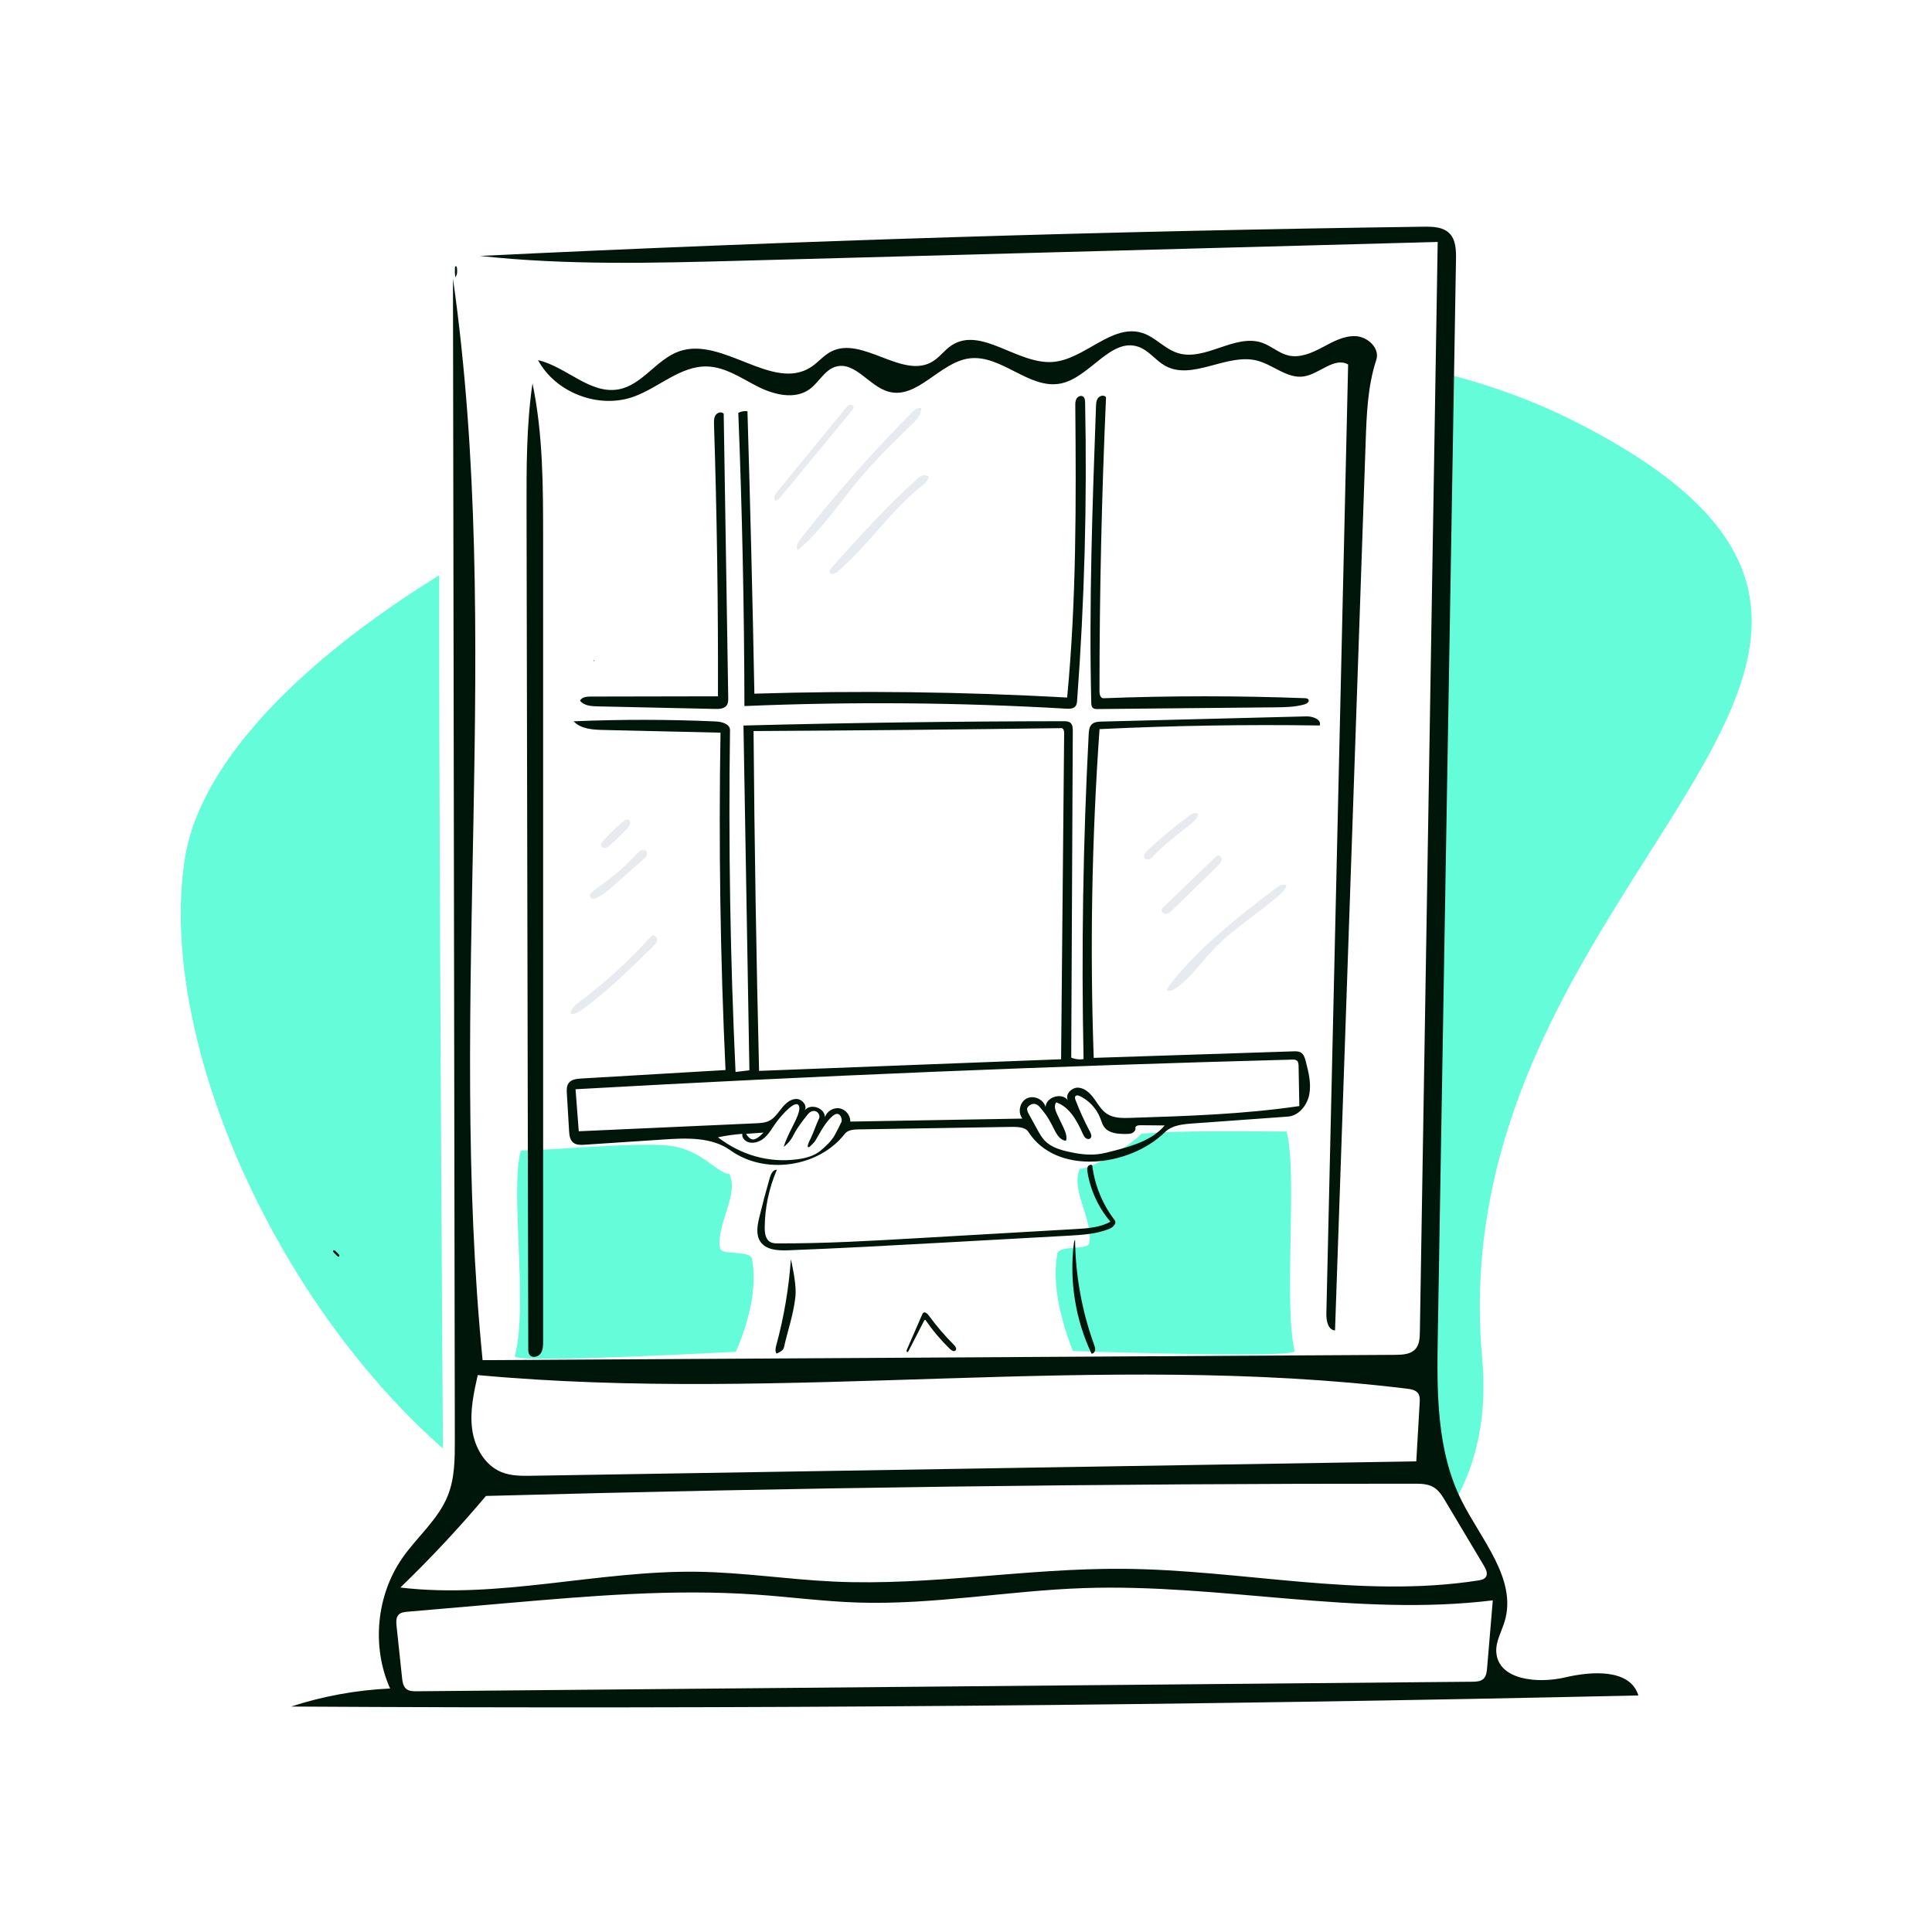 <svg width="750" height="750" viewBox="0 0 750 750" fill="none" xmlns="http://www.w3.org/2000/svg">
<rect width="750" height="750" fill="white"/>
<path fill-rule="evenodd" clip-rule="evenodd" d="M71.809 333.046C90.17 217.707 431.855 72.534 611.57 163.719C791.285 254.904 558.223 337.43 575.368 527.198C587.263 658.848 385.876 667.679 225.919 597.562C128.988 555.071 58.403 417.265 71.809 333.046Z" fill="#64FCD9"/>
<g clip-path="url(#clip0)">
<path fill-rule="evenodd" clip-rule="evenodd" d="M552.504 88.997C556.022 88.966 558.335 90.553 559.164 93.872C559.578 95.526 559.361 97.345 559.373 99.09C559.405 103.574 559.457 108.06 559.399 112.544C559.364 115.336 559.142 118.127 559.01 120.919C558.985 121.45 558.979 121.983 558.979 122.514C558.977 128.368 559.023 134.221 558.967 140.074C558.869 150.339 558.718 160.604 558.572 170.869C558.452 179.391 558.306 187.913 558.173 196.436C558.038 205.092 557.906 213.749 557.771 222.405C557.638 230.927 557.522 239.45 557.362 247.972C557.267 253.01 557.067 258.047 556.979 263.085C556.917 266.592 557.004 270.101 556.959 273.608C556.848 282.265 556.718 290.922 556.557 299.577C556.465 304.549 556.261 309.518 556.175 314.49C556.113 318.063 556.213 321.64 556.15 325.214C556.065 330.118 555.856 335.02 555.773 339.925C555.71 343.699 555.812 347.477 555.747 351.252C555.67 355.754 555.451 360.254 555.371 364.757C555.307 368.397 555.396 372.04 555.351 375.682C555.24 384.539 555.098 393.397 554.954 402.254C554.831 409.839 554.702 417.423 554.55 425.007C554.439 430.514 554.247 436.02 554.165 441.527C554.101 445.771 554.204 450.018 554.138 454.261C554.069 458.63 553.834 462.996 553.764 467.364C553.698 471.541 553.802 475.721 553.735 479.898C553.671 483.864 553.426 487.828 553.363 491.794C553.296 496.038 553.39 500.284 553.339 504.529C553.234 513.319 553.086 522.11 552.944 530.9C552.819 538.618 552.822 546.342 552.502 554.053C552.195 561.468 553.904 568.345 557.591 574.675C561.347 581.124 565.372 587.419 569.364 593.727C573.31 599.963 576.773 606.455 578.608 613.613C579.917 618.723 580.109 624.028 578.639 629.201C578.136 630.97 575.074 643.172 577.68 646.342C581.025 650.412 585.255 652.238 590.464 652.357C595.542 652.473 600.363 651.237 605.229 650.111C611.146 648.741 617.086 647.752 623.044 649.914C626.008 650.989 628.681 652.509 630.434 655.252C630.7 655.67 631.349 656.372 629.933 656.38C626.503 656.398 623.075 656.611 619.645 656.745C612.787 657.013 605.929 657.288 599.07 657.546C595.105 657.695 591.139 657.823 587.174 657.949C582.739 658.09 578.305 658.227 573.87 658.351C568.699 658.494 563.527 658.634 558.355 658.752C551.911 658.899 545.466 659.035 539.021 659.154C531.102 659.301 523.182 659.442 515.263 659.555C504.73 659.706 494.197 659.812 483.664 659.967C476.482 660.073 469.3 660.233 462.118 660.36C460.889 660.382 459.66 660.354 458.43 660.365C443.609 660.497 428.787 660.632 413.965 660.764C412.669 660.776 411.372 660.756 410.076 660.767C394.919 660.899 379.762 661.035 364.606 661.166C363.242 661.178 361.879 661.157 360.516 661.169C345.493 661.301 330.47 661.436 315.447 661.568C314.151 661.58 312.855 661.56 311.558 661.571C296.402 661.703 281.245 661.839 266.088 661.97C264.859 661.977 145.629 661.963 144.4 661.977C142.456 661.993 134.154 647.049 145.48 613.613C147.995 606.188 156.834 592.605 171.999 572.864C169.934 256.245 169.934 97.898 171.999 97.825C175.361 97.707 178.723 97.552 182.085 97.428C189.48 97.155 266.875 96.899 274.269 96.618C277.096 96.51 279.92 96.322 282.748 96.227C287.517 96.067 292.287 95.965 297.056 95.814C300.553 95.702 304.049 95.54 307.545 95.418C311.711 95.273 315.878 95.159 320.044 95.01C323.273 94.894 326.5 94.717 329.729 94.618C334.9 94.46 340.073 94.355 345.244 94.206C349.277 94.09 353.309 93.936 357.341 93.809C361.842 93.668 366.344 93.539 370.846 93.405C375.347 93.271 379.848 93.134 384.35 93.004C389.12 92.866 393.889 92.737 398.659 92.601C403.25 92.469 407.841 92.327 412.433 92.201C417.605 92.059 422.777 91.932 427.948 91.797C433.053 91.664 438.157 91.526 443.262 91.396C448.635 91.258 454.007 91.128 459.38 90.992C464.619 90.86 469.859 90.772 475.095 90.575C479.092 90.426 483.083 90.122 487.079 89.928C487.671 89.899 488.274 90.184 488.87 90.175C497.125 90.061 505.379 89.933 513.633 89.782C519.811 89.669 525.987 89.513 532.164 89.386C538.944 89.246 545.724 89.07 552.504 88.997ZM202.195 446.636C197.847 462.147 205.188 506.886 199.812 526.465C199.812 528.238 228.424 527.675 285.649 524.775C291.614 510.896 293.719 498.913 291.961 488.827C291.303 485.056 280.08 487.552 279.531 484.578C277.878 475.621 286.983 463.717 283.139 455.724C278.491 455.724 272.494 446.182 259.756 444.752C247.019 443.322 212.883 446.636 202.195 446.636ZM443.04 440.154C438.739 444.864 423.881 453.724 419.234 453.724C415.389 461.717 424.495 473.621 422.841 482.578C422.292 485.552 411.069 483.056 410.412 486.827C408.654 496.913 410.675 509.459 416.476 524.465C473.866 526.238 502.561 526.238 502.561 524.465C498.203 505.981 503.777 454.777 499.428 439.266L498.666 439.266C487.253 439.243 455.488 438.757 443.04 440.154Z" fill="white"/>
</g>
<path fill-rule="evenodd" clip-rule="evenodd" d="M206.708 148.829C210.817 168.509 210.834 188.783 210.835 208.887C210.839 312.811 210.843 416.736 210.847 520.66C210.847 522.331 210.808 524.129 209.82 525.477C208.833 526.825 206.514 527.285 205.552 525.918C205.086 525.257 205.068 524.392 205.066 523.583C204.846 415.089 204.625 306.595 204.405 198.101C204.372 181.643 204.343 165.116 206.708 148.829H206.708Z" fill="#00160A"/>
<path fill-rule="evenodd" clip-rule="evenodd" d="M208.857 139.809C219.882 142.353 229.107 153.23 240.225 151.131C249.438 149.391 254.934 139.345 263.81 136.326C280.624 130.606 300.011 152.202 314.871 142.476C317.567 140.711 319.644 138.07 322.486 136.553C334.636 130.068 350.356 147.514 362.091 140.304C364.812 138.632 366.7 135.858 369.364 134.095C380.806 126.522 394.918 141.488 408.605 140.514C421.108 139.624 431.603 125.42 443.529 129.278C448.471 130.877 452.066 135.36 456.999 136.987C467.738 140.53 479.359 129.336 490.026 133.089C493.558 134.331 496.455 137.112 500.096 137.986C504.618 139.071 509.252 137.013 513.359 134.831C517.466 132.649 521.78 130.216 526.421 130.507C531.062 130.797 535.729 135.265 534.278 139.683C530.915 149.922 530.514 160.864 530.143 171.635C526.181 286.58 522.219 401.525 518.257 516.47C515.551 516.314 514.83 512.69 514.892 509.98C517.709 387.15 520.526 264.319 523.343 141.489C517.967 138.457 512.228 145.19 506.128 146.131C499.748 147.115 494.3 141.62 488.051 139.999C476.217 136.929 462.87 147.963 452.224 141.953C448.614 139.915 446.067 136.163 442.183 134.716C431.335 130.671 423.239 146.453 411.911 148.845C399.626 151.438 388.708 137.481 376.261 139.131C364.739 140.658 356.098 155.157 344.9 152.041C337.381 149.948 331.902 140.152 324.413 142.352C320.084 143.625 317.931 148.446 314.276 151.093C308.538 155.247 300.45 153.254 294.132 150.051C287.814 146.848 281.656 142.494 274.576 142.268C264.143 141.935 255.759 150.514 245.925 154.016C232.353 158.849 215.722 152.475 208.857 139.809Z" fill="#00160A"/>
<path fill-rule="evenodd" clip-rule="evenodd" d="M357.609 158.438C357.711 160.971 355.754 163.06 353.936 164.825C346.819 171.732 339.692 178.658 333.335 186.27C325.617 195.511 318.981 205.816 309.722 213.513C308.745 212.363 309.672 210.635 310.599 209.445C324.062 192.16 338.561 175.681 353.991 160.127C354.977 159.133 356.261 158.058 357.609 158.438V158.438Z" fill="#E7EAEE"/>
<path fill-rule="evenodd" clip-rule="evenodd" d="M456.59 383.523C455.526 384.275 454.193 384.981 452.976 384.515C453.434 383.126 454.347 381.94 455.266 380.802C466.506 366.884 480.837 355.847 495.024 344.948C496.302 343.967 497.981 342.941 499.406 343.692C499.277 344.892 498.353 345.835 497.464 346.652C489.126 354.316 479.155 360.129 471.32 368.307C466.425 373.416 462.369 379.44 456.59 383.523Z" fill="#E7EAEE"/>
<path fill-rule="evenodd" clip-rule="evenodd" d="M225.173 272.003C225.846 270.601 227.727 270.405 229.282 270.402C245.758 270.371 262.234 270.34 278.71 270.308C278.822 235.108 278.312 199.906 277.179 164.723C277.139 163.493 277.122 162.173 277.802 161.146C278.481 160.12 280.143 159.672 280.94 160.61C281.526 197.34 282.111 234.071 282.697 270.801C282.713 271.832 282.708 272.939 282.123 273.788C281.188 275.145 279.257 275.245 277.61 275.209C262.365 274.876 247.12 274.542 231.875 274.209C229.438 274.156 226.656 273.937 225.173 272.003Z" fill="#00160A"/>
<path fill-rule="evenodd" clip-rule="evenodd" d="M175.843 108.159C195.513 246.905 173.572 388.557 187.343 528.012C305.453 527.324 423.563 526.636 541.674 525.948C544.482 525.932 547.652 525.759 549.502 523.646C551.037 521.891 551.154 519.345 551.192 517.014C553.498 375.984 555.804 234.955 558.11 93.925C467.947 96.354 377.785 98.783 287.622 101.212C253.835 102.122 219.923 103.027 186.324 99.349C308.368 93.449 430.514 89.668 552.689 88.007C556.2 87.96 560.116 88.068 562.615 90.534C565.17 93.054 565.275 97.072 565.215 100.66C562.86 239.966 560.505 379.272 558.151 518.578C557.783 540.359 557.628 563.126 567.411 582.59C575.089 597.864 589.021 613.091 584.093 629.461C582.891 633.455 580.556 637.289 580.865 641.45C581.667 652.248 597.016 653.642 607.558 651.167C618.1 648.693 632.848 647.819 636.017 658.173C461.71 662.077 287.348 663.513 113 662.48C125.421 658.433 138.39 656.071 151.44 655.478C144.19 639.255 146.085 619.293 156.258 604.725C161.986 596.524 170.155 589.858 173.852 580.563C176.55 573.779 176.576 566.272 176.564 558.971C176.324 408.7 176.083 258.43 175.843 108.159ZM420.611 616.499C391.324 617.511 362.216 623.065 332.927 622.106C319.748 621.674 306.65 619.926 293.497 619.012C261.232 616.77 228.853 619.559 196.631 622.345C183.812 623.454 170.993 624.563 158.174 625.672C156.969 625.776 155.658 625.927 154.799 626.779C153.694 627.876 153.781 629.655 153.945 631.203C154.657 637.919 155.369 644.636 156.081 651.352C156.245 652.897 156.489 654.602 157.678 655.602C158.778 656.529 160.353 656.562 161.792 656.549C298.386 655.314 434.98 654.079 571.574 652.844C573.088 652.83 574.755 652.759 575.863 651.727C576.966 650.701 577.16 649.053 577.287 647.552C578.025 638.785 578.764 630.018 579.503 621.25C526.833 627.726 473.646 614.666 420.611 616.499ZM323.661 613.965C361.114 615.69 398.475 608.725 435.967 609.009C482.071 609.359 528.348 620.645 573.9 613.525C574.971 613.358 576.157 613.11 576.779 612.222C577.676 610.94 576.878 609.197 576.077 607.853C571.091 599.493 566.106 591.133 561.12 582.773C559.891 580.712 558.58 578.568 556.519 577.34C554.29 576.012 551.552 575.973 548.958 575.971C428.84 575.899 308.721 577.483 188.648 580.725C178.198 593.14 167.102 605.011 155.421 616.276C193.746 620.851 232.238 609.586 270.83 610.154C288.488 610.414 306.02 613.152 323.661 613.965ZM183.282 554.761C184.203 561.764 188.122 568.809 194.665 571.47C198.415 572.995 202.59 572.952 206.637 572.886C321.024 571.025 435.412 569.163 549.799 567.302C550.237 559.705 550.676 552.107 551.114 544.51C551.185 543.292 551.23 541.977 550.554 540.962C549.655 539.61 547.841 539.287 546.23 539.091C426.739 524.515 305.321 544.902 185.458 533.797C183.914 540.69 182.36 547.757 183.282 554.761Z" fill="#00160A"/>
<path fill-rule="evenodd" clip-rule="evenodd" d="M355.604 186.27C356.302 185.633 357.029 184.984 357.922 184.673C358.815 184.363 359.923 184.475 360.54 185.191C360.173 186.771 358.791 187.871 357.528 188.888C345.492 198.573 336.857 211.905 325.115 221.945C324.254 222.681 322.727 223.299 322.197 222.298C321.831 221.609 322.386 220.807 322.907 220.227C333.405 208.526 343.997 196.871 355.604 186.27Z" fill="#E7EAEE"/>
<path fill-rule="evenodd" clip-rule="evenodd" d="M221.514 393.711C221.497 391.661 223.323 390.138 224.962 388.907C235.043 381.33 244.39 372.779 252.831 363.41C253.581 362.578 255.095 363.568 255.1 364.688C255.105 365.808 254.247 366.72 253.446 367.503C244.94 375.817 236.404 384.157 226.891 391.297C225.291 392.499 223.515 393.716 221.514 393.711Z" fill="#E7EAEE"/>
<path fill-rule="evenodd" clip-rule="evenodd" d="M286.605 160.254C287.692 159.698 288.951 159.484 290.161 159.647C291.255 196.187 292.151 232.733 292.849 269.283C333.317 268.034 373.84 268.535 414.265 270.783C417.855 233.195 417.77 195.361 417.429 157.604C417.42 156.62 417.425 155.58 417.929 154.734C418.432 153.889 419.624 153.372 420.433 153.932C421.133 154.415 421.219 155.398 421.237 156.248C422.035 194.825 421 233.439 418.134 271.917C418.076 272.693 418 273.519 417.524 274.135C416.728 275.167 415.207 275.183 413.906 275.108C372.318 272.684 330.608 272.345 288.986 274.092C288.907 236.135 288.113 198.18 286.605 160.254Z" fill="#00160A"/>
<path fill-rule="evenodd" clip-rule="evenodd" d="M423.725 525.482C417.472 512.245 415.066 497.218 416.876 482.691C416.938 482.198 417.017 481.675 417.342 481.299C417.496 495.161 420.004 508.993 424.729 522.025C424.973 522.7 425.228 523.407 425.128 524.118C425.029 524.828 424.442 525.527 423.725 525.482H423.725Z" fill="#00160A"/>
<path fill-rule="evenodd" clip-rule="evenodd" d="M451.183 352.627C458.199 345.857 465.215 339.087 472.232 332.317C472.962 331.612 474.277 332.557 474.262 333.572C474.247 334.587 473.469 335.407 472.741 336.115C466.864 341.834 460.987 347.552 455.109 353.271C454.352 354.008 453.476 354.794 452.419 354.779C451.362 354.763 450.422 353.361 451.183 352.627H451.183Z" fill="#E7EAEE"/>
<path fill-rule="evenodd" clip-rule="evenodd" d="M302.106 482.683C319.972 482.748 337.822 481.718 355.659 480.688C376.322 479.496 396.985 478.303 417.647 477.111C422.258 476.845 427.053 476.527 431.073 474.254C426.402 468.794 423.278 462.024 422.156 454.926C422.048 454.244 421.966 453.508 422.284 452.895C422.602 452.282 423.483 451.922 424.008 452.371C424.941 460.072 427.979 467.506 432.706 473.657C433.663 474.903 432.009 476.496 430.548 477.077C425.505 479.081 419.976 479.404 414.557 479.704C398.623 480.586 382.689 481.467 366.755 482.349C346.537 483.468 326.319 484.586 306.085 485.358C302.129 485.509 297.475 485.318 295.218 482.065C293.341 479.36 293.997 475.706 294.772 472.505C296.014 467.379 297.367 462.28 298.83 457.212C299.248 455.764 300.088 454.006 301.593 454.088C298.532 461.15 296.912 468.832 296.861 476.529C296.847 478.622 297.154 481.079 298.969 482.122C299.901 482.657 301.031 482.679 302.106 482.683Z" fill="#00160A"/>
<path fill-rule="evenodd" clip-rule="evenodd" d="M301.187 194.345C300.059 193.839 300.7 192.133 301.483 191.176C310.442 180.233 319.401 169.29 328.36 158.346C328.735 157.888 329.134 157.412 329.683 157.189C330.231 156.967 330.973 157.099 331.235 157.631C331.537 158.241 331.078 158.939 330.645 159.464C321.675 170.334 312.705 181.204 303.735 192.074C303.004 192.96 302.235 193.876 301.187 194.345H301.187Z" fill="#E7EAEE"/>
<path fill-rule="evenodd" clip-rule="evenodd" d="M176.731 107.609C176.571 106.374 176.527 105.123 176.601 103.879C176.613 103.679 176.656 103.439 176.843 103.365C177.15 103.242 177.357 103.686 177.392 104.015C177.525 105.268 177.601 106.698 176.731 107.609H176.731Z" fill="#00160A"/>
<path fill-rule="evenodd" clip-rule="evenodd" d="M494.845 274.587C471.926 274.809 449.007 275.031 426.089 275.254C425.449 275.26 424.747 275.245 424.263 274.827C423.703 274.344 423.643 273.512 423.625 272.772C422.713 234.466 424.086 196.147 425.459 157.855C425.502 156.666 425.575 155.39 426.31 154.454C427.044 153.519 428.701 153.243 429.359 154.234C427.67 192.264 426.822 230.331 426.817 268.399C426.817 269.549 427.203 271.101 428.353 271.057C454.401 270.062 480.487 270.055 506.535 271.036C507.067 271.056 507.691 271.13 507.953 271.592C508.403 272.386 507.337 273.171 506.46 273.423C502.709 274.503 498.748 274.549 494.845 274.587Z" fill="#00160A"/>
<path fill-rule="evenodd" clip-rule="evenodd" d="M130.845 487.507C130.435 487.1 130.025 486.693 129.616 486.285C129.396 486.067 129.165 485.725 129.357 485.482C129.579 485.201 130.023 485.452 130.276 485.706C130.653 486.086 131.031 486.465 131.408 486.845C131.661 487.098 131.908 487.546 131.621 487.761C131.382 487.94 131.056 487.718 130.845 487.507L130.845 487.507Z" fill="#00160A"/>
<path fill-rule="evenodd" clip-rule="evenodd" d="M244.548 318.738C244.792 319.2 244.616 319.768 244.377 320.232C243.827 321.304 242.978 322.188 242.13 323.044C240.468 324.722 238.764 326.36 237.022 327.955C236.431 328.495 235.787 329.055 234.995 329.172C234.203 329.289 233.265 328.737 233.291 327.937C233.307 327.476 233.62 327.087 233.922 326.738C236.308 323.983 238.909 321.415 241.695 319.065C242.118 318.708 242.564 318.347 243.101 318.214C243.638 318.082 244.291 318.249 244.548 318.738Z" fill="#E7EAEE"/>
<path fill-rule="evenodd" clip-rule="evenodd" d="M230.612 256.633C230.437 256.626 230.431 256.299 230.606 256.285C230.782 256.298 230.777 256.627 230.601 256.634L230.612 256.633Z" fill="#00160A"/>
<path fill-rule="evenodd" clip-rule="evenodd" d="M229.048 348.026C228.852 347.333 229.416 346.672 229.959 346.198C231.163 345.146 232.49 344.245 233.788 343.311C238.664 339.804 243.188 335.809 247.271 331.405C247.743 330.895 248.228 330.367 248.862 330.082C249.495 329.797 250.324 329.822 250.796 330.332C251.244 330.818 251.233 331.598 250.946 332.194C250.66 332.79 250.152 333.245 249.656 333.684C246.184 336.758 242.711 339.832 239.238 342.905C236.964 344.918 234.663 346.951 231.981 348.377C231.48 348.644 230.944 348.894 230.376 348.894C229.809 348.893 229.203 348.572 229.048 348.026H229.048Z" fill="#E7EAEE"/>
<path fill-rule="evenodd" clip-rule="evenodd" d="M447.941 332.13C447.451 332.656 446.952 333.209 446.291 333.492C445.63 333.775 444.754 333.701 444.328 333.122C443.642 332.19 444.542 330.939 445.391 330.153C450.455 325.465 455.758 321.035 461.274 316.887C462.313 316.106 463.621 315.294 464.825 315.784C464.957 315.837 465.093 315.918 465.138 316.053C465.174 316.16 465.143 316.277 465.108 316.385C464.575 318.025 463.167 319.202 461.814 320.272C457.036 324.049 452.09 327.671 447.941 332.13Z" fill="#E7EAEE"/>
<path fill-rule="evenodd" clip-rule="evenodd" d="M307.019 488.819C307.891 492.789 309.251 499.418 308.775 503.455C307.917 510.732 305.93 515.958 304.315 523.106C304.056 524.248 302.541 525.02 301.458 525.465C300.788 524.537 301.072 523.258 301.372 522.154C304.336 511.262 306.23 500.08 307.019 488.819Z" fill="#00160A"/>
<path fill-rule="evenodd" clip-rule="evenodd" d="M370.96 524.218C370.387 524.847 369.364 524.263 368.754 523.669C365.238 520.246 362.06 516.478 359.28 512.435C359.145 512.24 358.857 512.471 358.749 512.682C356.719 516.623 354.69 520.564 352.661 524.505C352.574 524.674 352.456 524.864 352.266 524.879C351.884 524.909 351.88 524.311 352.034 523.959C354.025 519.388 356.017 514.817 358.008 510.246C358.099 510.038 358.194 509.823 358.365 509.672C359.017 509.097 359.968 509.877 360.48 510.581C363.453 514.664 366.746 518.514 370.318 522.085C370.902 522.668 371.516 523.608 370.96 524.218Z" fill="#00160A"/>
<path fill-rule="evenodd" clip-rule="evenodd" d="M220.697 420.529C219.922 421.639 219.971 423.107 220.052 424.459L220.909 438.909C221.009 440.585 221.203 442.459 222.492 443.534C223.695 444.537 225.429 444.486 226.992 444.382L257.756 442.335C266.641 441.744 276.333 441.369 283.566 446.562C296.981 456.193 317.8 453.186 327.942 440.153C329.131 438.624 331.341 438.463 333.277 438.431L391.69 437.473L391.846 437.47C394.481 437.426 397.924 437.368 399.194 439.362C410.01 456.346 438.247 453.153 452.274 439.466C454.972 436.833 459.07 436.417 462.831 436.145L499.914 433.465C504.228 433.153 507.481 429.031 508.275 424.78C509.068 420.528 507.976 416.176 506.891 411.989C506.556 410.696 506.128 409.275 504.983 408.588C504.139 408.082 503.093 408.099 502.11 408.131L424.582 410.668C423.081 368.128 423.834 325.508 426.839 283.048C455.301 281.673 483.806 281.201 512.298 281.634C513.152 279.308 509.618 278.035 507.142 278.098L427.688 280.114C426.315 280.149 424.802 280.24 423.817 281.197C422.834 282.154 422.701 283.662 422.629 285.032C420.431 327.029 419.766 369.106 420.636 411.151C419.028 411.416 417.344 411.206 415.85 410.555L416.456 283.756C416.461 282.617 416.398 281.32 415.527 280.587C414.83 280.001 413.836 279.973 412.925 279.974C371.484 280.018 330.044 280.576 288.616 281.648L290.913 415.495L285.537 416.137C283.473 371.956 282.758 327.711 283.392 283.486C283.427 281.05 280.223 280.168 277.789 280.061C259.431 279.256 241.039 279.238 222.68 280.007C225.463 282.983 230.003 283.275 234.076 283.369L279.701 284.421C278.966 328.084 279.615 371.77 281.646 415.392L225.653 418.678C223.827 418.785 221.744 419.029 220.697 420.529ZM292.531 283.793C332.366 283.584 372.199 283.207 412.031 282.662C412.853 282.651 413.111 283.76 413.104 284.582L411.914 411.202L294.674 415.717C293.59 371.749 292.876 327.772 292.531 283.793ZM308.972 426.612C306.686 426.703 304.83 428.453 303.406 430.243C303.178 430.529 302.954 430.82 302.729 431.112C301.543 432.651 300.339 434.213 298.623 435.08C297.019 435.889 295.163 435.986 293.368 436.066L224.676 439.155L223.424 422.84C316.093 417.642 408.84 413.807 501.622 411.336C502.259 411.319 502.958 411.323 503.448 411.73C504.033 412.215 504.093 413.076 504.107 413.836L504.401 429.376C482.694 432.56 460.709 433.262 438.781 433.959C435.707 434.057 432.422 434.1 429.826 432.451C428.056 431.327 426.848 429.567 425.65 427.821C425.369 427.411 425.089 427.002 424.802 426.603C423.292 424.501 421.265 422.446 418.685 422.234C416.105 422.021 413.373 424.768 414.524 427.086C412.157 423.964 406.078 425.844 405.889 429.758C405.146 426.785 401.352 425.036 398.609 426.402C395.867 427.768 394.977 431.85 396.903 434.234L330.08 435.403C330.167 432.987 328.269 430.655 325.885 430.251C323.5 429.847 320.94 431.423 320.226 433.734C320.285 430.079 314.556 428.134 312.378 431.07C313.553 429.107 311.258 426.522 308.972 426.612ZM414.924 447.133C411.534 446.39 408.022 445.332 405.609 442.837C404.383 441.568 403.517 440.002 402.667 438.456L399.418 432.55C399.031 431.847 398.631 431.082 398.733 430.285C398.834 429.489 401.369 427.065 403.629 429.758C405.889 432.451 406.718 433.52 408.459 436.896C408.602 437.174 408.746 437.462 408.892 437.754C410.055 440.088 411.354 442.691 413.851 442.83C414.332 441.009 413.5 439.125 412.69 437.425L410.426 432.678C409.707 431.17 409.015 429.282 410.01 427.94C415.198 429.69 418.091 435.09 420.323 440.089C420.604 440.718 420.901 441.373 421.441 441.8C421.981 442.227 422.841 442.334 423.325 441.845C423.963 441.2 423.556 440.123 423.129 439.324C421.004 435.349 419.128 431.242 417.518 427.032C417.33 426.54 417.161 425.933 417.498 425.528C417.906 425.037 418.694 425.242 419.267 425.523C422.817 427.26 425.676 430.366 427.114 434.047C427.225 434.33 427.328 434.618 427.431 434.905C427.768 435.844 428.105 436.784 428.701 437.576C430.536 440.012 434.053 440.217 437.103 440.202C437.93 440.198 438.788 440.188 439.539 439.839C440.289 439.49 440.903 438.701 440.774 437.883C440.653 437.114 441.729 436.805 442.507 436.812L452.133 436.897C447.308 442.656 439.556 444.856 432.288 446.76C430.231 447.299 428.164 447.839 426.05 448.073C422.334 448.484 418.576 447.934 414.924 447.133ZM278.708 441.494C281.836 440.838 285.007 440.391 288.194 440.156C287.937 441.252 288.674 442.378 289.631 442.968C291.864 444.346 294.893 443.379 296.84 441.62C298.152 440.435 299.135 438.958 300.12 437.479C300.596 436.764 301.073 436.048 301.587 435.364C303.625 432.656 309.089 426.492 310.171 429.376C310.807 431.07 309.233 434.207 307.48 437.7C306.25 440.153 304.931 442.78 304.227 445.207C306.428 443.534 307.35 442.002 308.327 440.089C309.453 437.883 311.789 434.786 313.609 432.55C314.428 431.543 315.649 430.941 316.805 431.458C317.961 431.975 318.306 433.374 318.001 434.047C317.284 435.624 316.83 436.785 316.376 437.946C315.923 439.107 315.469 440.268 314.752 441.845C314.707 441.945 314.636 442.088 314.551 442.26C314.12 443.131 313.325 444.739 313.609 445.215C313.901 445.705 314.697 444.857 315.509 443.992C315.7 443.788 315.893 443.583 316.08 443.394C316.365 443.106 316.849 442.254 317.483 441.138C319.023 438.428 321.445 434.166 324.037 432.678C326.164 431.458 327.102 434.582 326.656 435.525C325.834 437.263 324.961 438.975 324.037 440.66C322.812 442.895 320.458 445.13 318.481 446.739C315.97 448.783 312.691 449.622 309.481 450.042C298.321 451.499 287.63 448.354 278.708 441.494ZM292.531 442.335C290.892 442.493 289.631 440.156 289.631 440.156L296.379 439.666C296.379 439.666 294.171 442.176 292.531 442.335Z" fill="#00160A"/>
<defs>
<clipPath id="clip0">
<rect width="492" height="573" fill="white" transform="translate(139 89)"/>
</clipPath>
</defs>
</svg>
